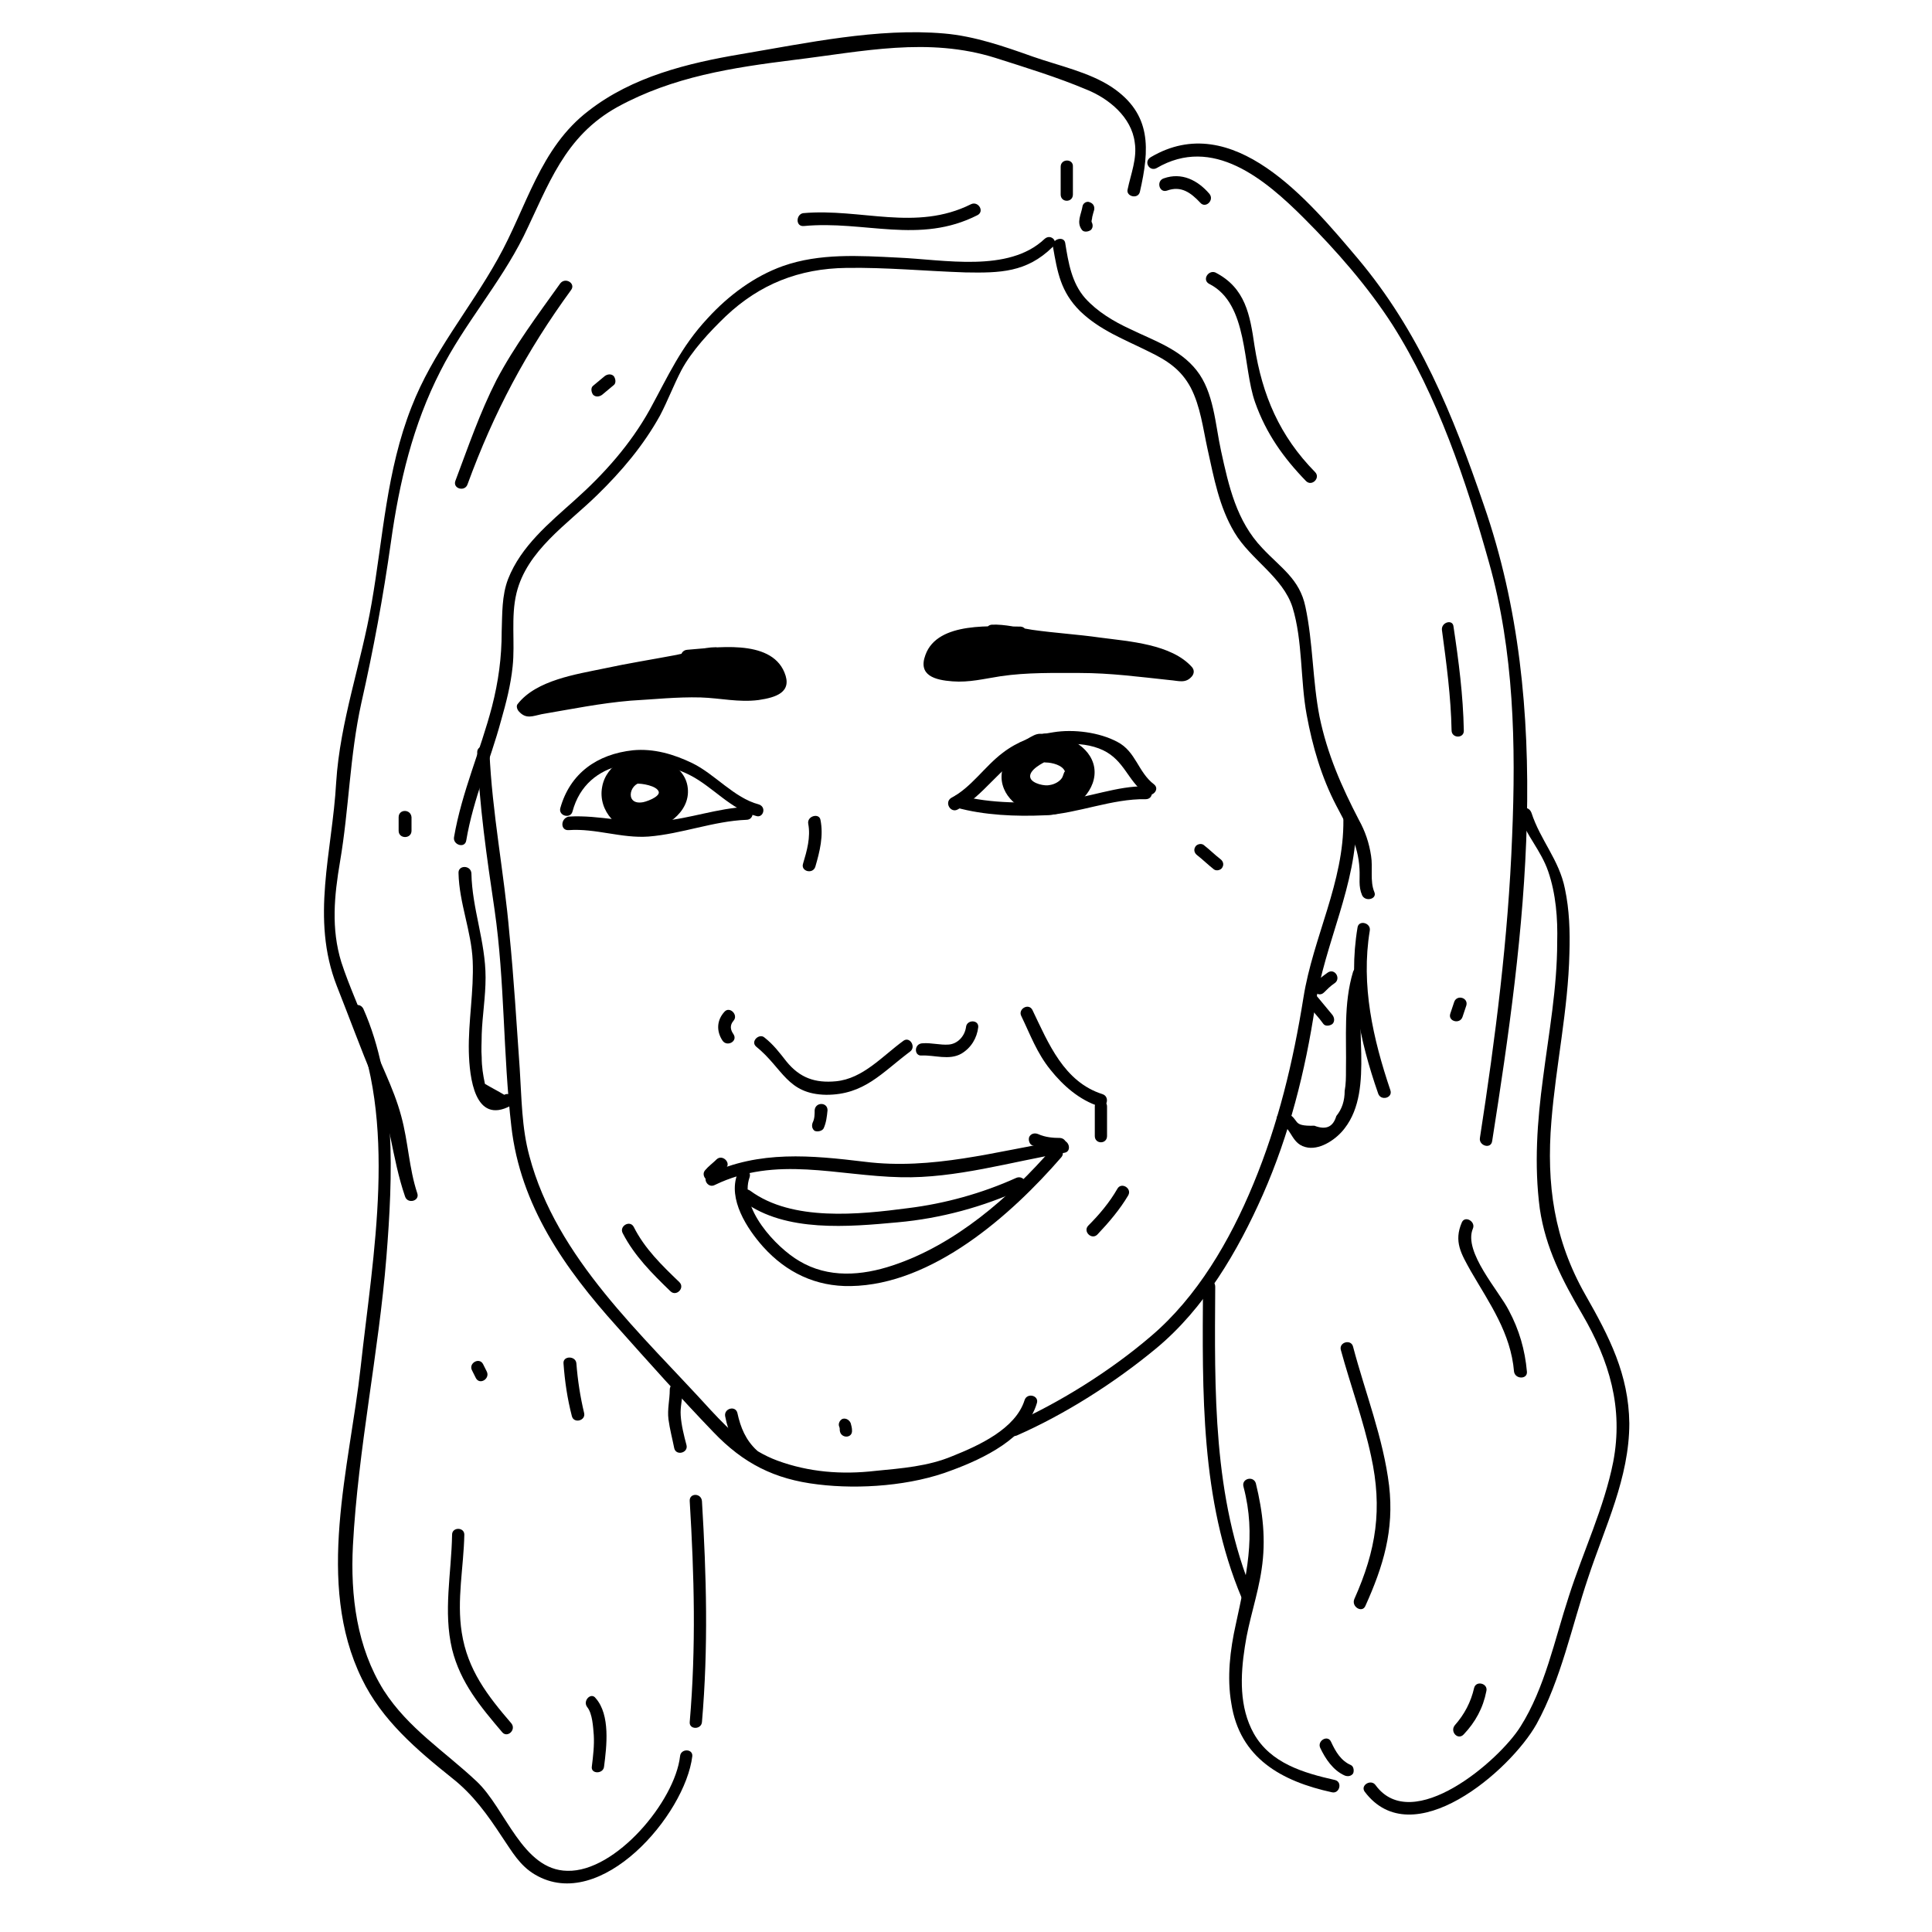 <?xml version="1.0" encoding="utf-8"?>
<!-- Generator: Adobe Illustrator 22.1.0, SVG Export Plug-In . SVG Version: 6.00 Build 0)  -->
<svg version="1.1" xmlns="http://www.w3.org/2000/svg" xmlns:xlink="http://www.w3.org/1999/xlink" x="0px" y="0px"
	 viewBox="0 0 300 300" style="enable-background:new 0 0 300 300;" xml:space="preserve">
<style type="text/css">
	.st0{display:none;}
	.st1{display:inline;}
</style>
<g id="sarah">
	<g>
		<g>
			<path d="M74.1,116.8c0.3,8.2,1.5,16.4,2.7,24.5c1.6,11.1,1.3,22.4,2.6,33.6c1.4,12.3,8.3,22.1,16.4,31.1
				c4.9,5.5,9.9,11.1,15,16.4c4.6,4.8,9.4,7.3,16.2,8.1c6.5,0.8,14.6,0.2,20.8-2.2c4.9-1.8,11.6-5,13.2-10.4
				c0.4-1.2-1.5-1.7-1.9-0.5c-1.4,4.5-7.2,7.1-11.2,8.7c-3.8,1.6-7.9,1.9-12,2.3c-5.2,0.6-10.3,0.2-15.2-1.6
				c-4.3-1.6-7.2-4.5-10.3-7.8c-10.7-11.8-24-23.6-28.2-39.5c-1.2-4.4-1.2-9-1.5-13.6c-0.5-7-0.9-14-1.6-20.9
				c-0.8-9.4-2.7-18.8-3.1-28.3C76,115.6,74.1,115.6,74.1,116.8L74.1,116.8z"/>
		</g>
	</g>
	<g>
		<g>
			<path d="M208.6,127.3c0.1,9.7-4.7,18.2-6.2,27.6c-1.6,10-3.9,19.6-7.8,29c-3.6,8.7-8.7,17.5-15.9,23.6
				c-6.3,5.4-14.3,10.4-21.8,13.7c-1.1,0.5-0.2,2.2,1,1.7c7.5-3.3,15.2-8.2,21.6-13.5c7.5-6.2,12.7-15.1,16.6-23.9
				c4.1-9.3,6.6-19.2,8.1-29.2c1.5-9.9,6.5-18.9,6.4-29C210.6,126.1,208.6,126.1,208.6,127.3L208.6,127.3z"/>
		</g>
	</g>
	<g>
		<g>
			<path d="M117.5,225.2c-1.7-1.6-2.5-3.5-3-5.8c-0.3-1.2-2.1-0.7-1.9,0.5c0.5,2.6,1.5,4.8,3.5,6.7
				C117.1,227.5,118.5,226.1,117.5,225.2L117.5,225.2z"/>
		</g>
	</g>
	<g>
		<g>
			<path d="M162.2,37.1c-5.6,5.3-15.6,3.2-22.8,2.9c-6-0.3-12.1-0.7-17.8,1.3c-4.5,1.6-8.5,4.6-11.7,8.1c-4.2,4.5-6.1,8.9-9,14.2
				c-3,5.4-7.1,10-11.7,14.1c-3.9,3.5-8.3,7.1-10.3,12.2c-1,2.6-0.9,5.4-1,8.2c0,4-0.5,7.7-1.5,11.6c-1.8,6.9-4.7,13.3-5.9,20.3
				c-0.2,1.2,1.7,1.8,1.9,0.5c1.1-6.5,3.7-12.3,5.4-18.6c0.8-2.8,1.5-5.5,1.8-8.4c0.4-3.7-0.3-7.7,0.6-11.4
				c1.6-6.6,7.9-10.7,12.5-15.2c3.8-3.7,7.2-7.7,9.8-12.4c1.2-2.3,2.1-4.7,3.3-7c1.6-3,4.4-6,6.9-8.4c5.3-5,11.4-7.4,18.7-7.5
				c6.2-0.1,12.4,0.5,18.5,0.7c5.4,0.1,9.5,0,13.5-3.9C164.5,37.6,163.2,36.2,162.2,37.1L162.2,37.1z"/>
		</g>
	</g>
	<g>
		<g>
			<path d="M163.5,38.3c0.7,4,1.2,7,4.2,10c3.1,3,6.9,4.4,10.7,6.3c2.9,1.4,5,2.8,6.5,5.6c1.5,2.9,1.9,6.3,2.6,9.5
				c1,4.5,1.8,9,4.2,13c2.5,4.2,7.5,6.9,9,11.6c1.6,5.2,1.2,11.3,2.2,16.7c0.9,4.9,2.3,9.7,4.6,14.1c1.7,3.3,3.4,5.9,3.6,9.8
				c0.1,1.5-0.2,2.7,0.4,4.1c0.5,1.1,2.4,0.6,1.9-0.5c-0.7-1.7-0.2-3.8-0.5-5.6c-0.3-2-0.9-3.8-1.9-5.6c-2.7-5.2-4.9-10.2-6.1-16
				c-1.1-5.6-1-11.5-2.2-17.1c-0.9-4.3-3.8-6-6.7-9.1c-4-4.2-5.2-9.6-6.4-15.1c-0.9-4.1-1.1-9.1-3.8-12.5c-2.6-3.3-6.6-4.6-10.3-6.4
				c-2.6-1.2-5.1-2.7-7-4.8c-2.1-2.4-2.6-5.5-3.1-8.6C165.2,36.6,163.3,37.1,163.5,38.3L163.5,38.3z"/>
		</g>
	</g>
	<g>
		<g>
			<path d="M179.6,26.1c8.7-5.1,16.8,1.7,22.9,7.8c5,5,9.9,10.6,13.7,16.5c7,11,11.5,24.4,15,36.9c3.9,13.8,4.2,28.4,3.6,42.6
				c-0.6,15.7-2.6,31.3-5,46.8c-0.2,1.2,1.7,1.8,1.9,0.5c5.1-32.4,9.7-67.2-1.3-98.8c-4.8-14-10-26.9-19.6-38.3
				c-7.6-9-19.4-23.2-32.1-15.7C177.5,25.1,178.5,26.7,179.6,26.1L179.6,26.1z"/>
		</g>
	</g>
	<g>
		<g>
			<path d="M225.8,155.6c-0.2,0.6-0.4,1.2-0.6,1.8c-0.4,1.2,1.5,1.7,1.9,0.5c0.2-0.6,0.4-1.2,0.6-1.8
				C228,154.9,226.2,154.4,225.8,155.6L225.8,155.6z"/>
		</g>
	</g>
	<g>
		<g>
			<path d="M187.8,44.1c6.1,3.1,5.1,12.8,7.1,18.4c1.7,4.8,4.4,8.6,7.9,12.2c0.9,0.9,2.3-0.5,1.4-1.4c-5.5-5.6-8.2-11.9-9.4-19.6
				c-0.7-4.8-1.4-9-6.1-11.4C187.6,41.9,186.6,43.5,187.8,44.1L187.8,44.1z"/>
		</g>
	</g>
	<g>
		<g>
			<path d="M124.8,35.1c9.4-0.9,18,2.9,27-1.7c1.1-0.6,0.1-2.2-1-1.7c-8.6,4.3-17.1,0.6-26.1,1.4C123.6,33.3,123.5,35.2,124.8,35.1
				L124.8,35.1z"/>
		</g>
	</g>
	<g>
		<g>
			<path d="M93.9,58.4c-0.6,0.5-1.2,1-1.8,1.5c-0.4,0.3-0.3,1,0,1.4c0.4,0.4,1,0.3,1.4,0c0.6-0.5,1.2-1,1.8-1.5c0.4-0.3,0.3-1,0-1.4
				C94.9,58,94.3,58.1,93.9,58.4L93.9,58.4z"/>
		</g>
	</g>
	<g>
		<g>
			<path d="M177,29.8c1.5-6.6,1.9-12.1-4.4-16.3c-3.5-2.3-8.2-3.3-12.2-4.7c-4.5-1.6-9.1-3.2-13.8-3.6c-10.3-0.9-21.4,1.5-31.5,3.2
				c-8.3,1.4-16.9,3.5-23.7,8.8c-7.6,5.8-9.6,15-14.1,23c-4.4,7.9-10.1,14.5-13.4,23c-3.9,9.9-4.4,20.2-6.2,30.5
				c-1.6,9.3-4.9,18.3-5.5,27.8c-0.6,10.8-4,21.1,0.1,31.6c1.9,4.8,3.7,9.7,5.7,14.5c2.6,6,2.8,12.1,4.9,18.2
				c0.4,1.2,2.3,0.7,1.9-0.5c-1.3-3.9-1.4-8-2.5-12c-1.2-4.5-3.5-8.6-5.1-13c-1.3-3.6-3-7.2-4.2-10.9c-1.6-5.2-1.1-10.3-0.2-15.6
				c1.4-8.2,1.5-16.4,3.3-24.6c1.9-8.4,3.4-16.5,4.6-25c1.3-9.3,3.4-18.2,7.7-26.6c3.7-7.3,9.2-13.5,12.9-20.9
				c3.9-8,6.3-15.5,14.6-20.1c8.6-4.7,17.8-6.1,27.4-7.3c10.7-1.3,20.8-3.6,31.3-0.3c4.7,1.5,9.6,3,14.1,4.9c3.5,1.4,7,4.3,7.5,8.2
				c0.4,2.5-0.6,4.9-1.1,7.3C174.8,30.5,176.7,31,177,29.8L177,29.8z"/>
		</g>
	</g>
	<g>
		<g>
			<path d="M104,215.8c0,1.6-0.4,3-0.2,4.6c0.2,1.5,0.6,3,0.9,4.5c0.3,1.2,2.2,0.7,1.9-0.5c-0.4-1.5-0.8-3.1-0.9-4.6
				c-0.1-1.4,0.3-2.6,0.3-4C105.9,214.5,104,214.5,104,215.8L104,215.8z"/>
		</g>
	</g>
	<g>
		<g>
			<path d="M87.5,211.7c0.2,2.8,0.6,5.5,1.3,8.2c0.3,1.2,2.2,0.7,1.9-0.5c-0.6-2.5-1-5.1-1.2-7.7C89.4,210.5,87.4,210.5,87.5,211.7
				L87.5,211.7z"/>
		</g>
	</g>
	<g>
		<g>
			<path d="M73.3,212.8c0.2,0.4,0.4,0.8,0.6,1.2c0.6,1.1,2.2,0.1,1.7-1c-0.2-0.4-0.4-0.8-0.6-1.2C74.4,210.7,72.7,211.7,73.3,212.8
				L73.3,212.8z"/>
		</g>
	</g>
	<g>
		<g>
			<path d="M61.9,126.9c0,0.7,0,1.4,0,2.1c0,1.3,2,1.3,2,0c0-0.7,0-1.4,0-2.1C63.8,125.6,61.9,125.6,61.9,126.9L61.9,126.9z"/>
		</g>
	</g>
	<g>
		<g>
			<path d="M87,44c-3.5,4.9-7.1,9.7-9.9,15c-2.6,5.1-4.4,10.4-6.4,15.7c-0.4,1.2,1.5,1.7,1.9,0.5C76.7,64,81.7,54.6,88.7,45
				C89.4,44,87.8,43,87,44L87,44z"/>
		</g>
	</g>
	<g>
		<g>
			<path d="M164.7,25.9c0,1.4,0,2.8,0,4.3c0,1.3,1.9,1.3,1.9,0c0-1.4,0-2.8,0-4.3C166.7,24.6,164.7,24.6,164.7,25.9L164.7,25.9z"/>
		</g>
	</g>
	<g>
		<g>
			<path d="M168.1,32c-0.2,1.3-1,2.5-0.1,3.7c0.3,0.4,1,0.3,1.4,0c0.4-0.4,0.3-1,0-1.4c0.1,0.2,0.1,0.3,0.1,0.2c0-0.1,0-0.1,0,0
				c0-0.1,0-0.2,0-0.2c0-0.1,0.1-0.4,0.1-0.6c0.1-0.4,0.2-0.8,0.3-1.1c0.1-0.5-0.1-1-0.7-1.2C168.8,31.2,168.2,31.5,168.1,32
				L168.1,32z"/>
		</g>
	</g>
	<g>
		<g>
			<path d="M181.2,29.6c2.2-0.8,3.7,0.3,5.2,1.9c0.8,0.9,2.2-0.4,1.4-1.4c-1.8-2.1-4.3-3.4-7.1-2.4C179.5,28.1,180,30,181.2,29.6
				L181.2,29.6z"/>
		</g>
	</g>
	<g>
		<g>
			<path d="M223.9,97.8c0.7,5.2,1.4,10.4,1.5,15.6c0,1.3,2,1.3,1.9,0c-0.1-5.4-0.8-10.8-1.6-16.1C225.6,96.1,223.8,96.6,223.9,97.8
				L223.9,97.8z"/>
		</g>
	</g>
	<g>
		<g>
			<path d="M198.8,174.4c1.9,0.9,1.7,3.4,4.3,3.8c2.1,0.3,4.5-1.4,5.7-3c4.8-6.2,1-16.7,3.2-23.8c0.4-1.2-1.5-1.7-1.9-0.5
				c-1.5,5-1,10.1-1.1,15.3c0,1.1,0,2.1-0.2,3.2c0,1.5-0.4,2.8-1.3,3.9c-0.5,1.7-1.6,2.2-3.4,1.5c-3.7,0.1-2.1-0.9-4.3-2
				C198.6,172.2,197.6,173.9,198.8,174.4L198.8,174.4z"/>
		</g>
	</g>
	<g>
		<g>
			<path d="M203.1,156.1c0.8,1,1.7,1.9,2.4,2.9c0.3,0.4,1,0.3,1.4,0c0.4-0.4,0.3-1,0-1.4c-0.8-1-1.6-1.9-2.4-2.9
				c-0.3-0.4-1-0.3-1.4,0C202.7,155.1,202.8,155.7,203.1,156.1L203.1,156.1z"/>
		</g>
	</g>
	<g>
		<g>
			<path d="M205.6,154.1c0.5-0.5,1-1,1.6-1.4c1.1-0.7,0.1-2.4-1-1.7c-0.7,0.5-1.4,1-2,1.7C203.4,153.7,204.7,155,205.6,154.1
				L205.6,154.1z"/>
		</g>
	</g>
	<g>
		<g>
			<path d="M210.8,144c-1.5,8.9,0.3,17.5,3.2,25.8c0.4,1.2,2.3,0.7,1.9-0.5c-2.7-8-4.6-16.3-3.2-24.8
				C212.9,143.3,211,142.8,210.8,144L210.8,144z"/>
		</g>
	</g>
	<g>
		<path d="M158.5,98.3c-1.4,0-2.8,0-4.2,0c-1.1,0-2.3,0.2-3.4,0.3c-1.1,0.1-2.2,0.2-3.2,0.7c-1.3,0.6-2.6,1.8-3.2,3
			c-0.4,0.8-0.4,1.9,0.6,2.2c1.2,0.4,2.8,0.5,4.1,0.5c0.7,0,1.4,0.1,2.1,0c0.8-0.1,1.6-0.3,2.4-0.5c1.5-0.4,3.1-0.5,4.7-0.5
			c1.3,0,2.5-0.2,3.7-0.2c1.3,0,2.6,0,4,0c1.6,0,3.2,0,4.8,0c0.6,0,1.2-0.1,1.8,0c0.6,0.1,1.2,0.2,1.8,0.2c1.9,0,3.8,0.3,5.6,0.7
			c0.6,0.1,1.2,0.1,1.8,0.3c0.5,0.1,1.5,0.3,2.1,0.2c1.2-0.3-0.4-1.3-0.8-1.6c-1.9-1.1-4.3-1.8-6.4-2.2c-2.6-0.5-5.2-1-7.8-1.2
			c-2.4-0.2-4.7-0.4-7.1-0.7c-1.3-0.2-2.5-0.4-3.7-0.5c-0.7,0-1.4-0.3-2.1-0.4c-0.5-0.1-1.7-0.5-2.1-0.2"/>
		<g>
			<path d="M158.5,97.3c-4.2,0-12.9-0.9-14.8,4.4c-1.2,3.2,1.5,3.9,4.2,4.1c2.6,0.2,4.9-0.4,7.5-0.8c4.1-0.6,8.2-0.5,12.3-0.5
				c4.7,0,9.2,0.6,13.9,1.1c1.4,0.1,2.5,0.6,3.5-0.6c0.3-0.4,0.4-0.9,0-1.4c-3.2-3.6-9.8-4-14.3-4.6c-3.5-0.5-7-0.7-10.5-1.2
				c-2-0.3-4.3-0.9-6.3-0.8c-1.2,0.1-1.3,2,0,2c2.5-0.2,5.5,0.8,7.9,1.1c3.6,0.4,7.2,0.7,10.8,1.2c1.6,0.3,3.2,0.5,4.7,0.9
				c0.6,0.1,5.1,2.1,5.4,1.9c0,0-4.3-1-4.2-1c-1.8-0.3-2.2-0.3-4-0.4c-6.2-0.4-13-0.6-19.2,0.3c-1.1,0.2-6.7,1.9-7.4,0.8
				c1-1.5,2-2.9,3-4.4c1.1-0.1,2.2-0.2,3.4-0.3c1.4-0.1,2.8,0,4.2,0C159.7,99.3,159.7,97.4,158.5,97.3L158.5,97.3z"/>
		</g>
	</g>
	<g>
		<g>
			<path d="M148.7,125.7c4.1-2.1,6.4-6.5,10.6-8.6c3.5-1.6,8.4-2.3,12-0.6c3.3,1.6,3.8,4.7,6.5,6.7c1,0.8,2.4-0.6,1.4-1.4
				c-2.5-1.9-2.8-5.1-5.7-6.6c-2.8-1.5-6.8-2-9.9-1.5c-2.9,0.4-5.7,1.5-7.9,3.2c-2.8,2.1-4.9,5.4-8,7
				C146.6,124.6,147.6,126.3,148.7,125.7L148.7,125.7z"/>
		</g>
	</g>
	<g>
		<g>
			<path d="M148.5,125.4c4.3,1.2,9.3,1.4,13.7,1.2c5.2-0.3,10.5-2.6,15.7-2.5c1.3,0,1.3-1.9,0-2c-4.4-0.1-8.9,1.8-13.3,2.2
				c-4.8,0.5-10.9,0.5-15.6-0.8C147.8,123.2,147.3,125.1,148.5,125.4L148.5,125.4z"/>
		</g>
	</g>
	<g>
		<g>
			<path d="M88.3,128.9c4.2-0.3,8.2,1.3,12.4,1c5.1-0.4,10.1-2.4,15.2-2.6c1.3,0,1.3-2,0-2c-4.5,0.2-8.7,1.8-13.2,2.2
				c-5,0.5-9.5-1-14.4-0.7C87,127.1,87,129,88.3,128.9L88.3,128.9z"/>
		</g>
	</g>
	<g>
		<g>
			<path d="M130.3,221.5c0.1,0.2,0.1,0.4,0.1,0.6c0.1,1.3,2,1.3,1.9,0c0-0.4-0.1-0.7-0.2-1.1c-0.2-0.5-0.7-0.8-1.2-0.7
				C130.5,220.4,130.1,221,130.3,221.5L130.3,221.5z"/>
		</g>
	</g>
	<g>
		<g>
			<path d="M125.5,127.9c0.4,2.1-0.2,4.2-0.8,6.2c-0.4,1.2,1.5,1.7,1.9,0.5c0.7-2.4,1.3-4.8,0.8-7.3
				C127.2,126.2,125.3,126.7,125.5,127.9L125.5,127.9z"/>
		</g>
	</g>
	<g>
		<g>
			<path d="M143.1,163.9c2-0.1,4.3,0.8,6.2-0.3c1.5-0.9,2.4-2.4,2.6-4.1c0.1-1.2-1.8-1.2-1.9,0c-0.2,1.4-1.3,2.6-2.7,2.7
				c-1.3,0.1-2.7-0.3-4-0.2C141.9,162,141.9,164,143.1,163.9L143.1,163.9z"/>
		</g>
	</g>
	<g>
		<g>
			<path d="M112.5,157.1c-1.2,1.3-1.3,3-0.3,4.5c0.7,1,2.4,0.1,1.7-1c-0.5-0.7-0.6-1.4,0-2.1C114.7,157.6,113.3,156.2,112.5,157.1
				L112.5,157.1z"/>
		</g>
	</g>
	<g>
		<g>
			<path d="M158.6,157.8c1.4,2.9,2.4,5.7,4.5,8.3c2,2.5,4.5,4.7,7.6,5.7c1.2,0.4,1.7-1.5,0.5-1.9c-6-1.9-8.4-7.9-10.9-13.1
				C159.7,155.7,158,156.7,158.6,157.8L158.6,157.8z"/>
		</g>
	</g>
	<g>
		<g>
			<path d="M170,171.8c0,1.5,0,3.1,0,4.6c0,1.3,1.9,1.3,1.9,0c0-1.5,0-3.1,0-4.6C171.9,170.6,170,170.6,170,171.8L170,171.8z"/>
		</g>
	</g>
	<g>
		<g>
			<path d="M111,184c9.5-4.6,19-1.4,28.9-1.2c8.5,0.2,17.1-2.4,25.4-3.8c1.2-0.2,0.7-2.1-0.5-1.9c-10.2,1.7-20.1,4.6-30.5,3.3
				c-8.3-1-16.4-1.8-24.2,1.9C108.9,182.9,109.9,184.6,111,184L111,184z"/>
		</g>
	</g>
	<g>
		<g>
			<path d="M114.5,182.3c-1.5,3.9,1.5,8.5,4,11.3c3.6,4,8.2,6.2,13.6,6.1c12.7-0.2,24.9-11,32.7-20c0.8-0.9-0.6-2.3-1.4-1.4
				c-6.6,7.6-15.1,15-24.8,18.2c-4.8,1.6-10,2-14.5-0.7c-3.6-2.1-9.4-8.3-7.7-13C116.8,181.6,114.9,181.1,114.5,182.3L114.5,182.3z"
				/>
		</g>
	</g>
	<g>
		<g>
			<path d="M115.5,186.6c6.5,4.8,16.3,3.9,23.9,3.2c6.7-0.6,13.3-2.4,19.4-5.2c1.1-0.5,0.2-2.2-1-1.7c-5.3,2.4-11.1,4-16.8,4.7
				c-7.6,1-18,2.1-24.5-2.7C115.4,184.1,114.5,185.8,115.5,186.6L115.5,186.6z"/>
		</g>
	</g>
	<g>
		<g>
			<path d="M160.2,177.8c1.4,0.6,2.8,0.8,4.4,0.9c1.3,0,1.3-1.9,0-2c-1.1,0-2.3-0.1-3.4-0.6c-0.5-0.2-1-0.1-1.3,0.3
				C159.6,176.8,159.8,177.6,160.2,177.8L160.2,177.8z"/>
		</g>
	</g>
	<g>
		<g>
			<path d="M111.3,180c-0.6,0.6-1.3,1.1-1.8,1.7c-0.8,0.9,0.6,2.3,1.4,1.4c0.6-0.6,1.2-1.2,1.8-1.7
				C113.6,180.6,112.2,179.2,111.3,180L111.3,180z"/>
		</g>
	</g>
	<g>
		<g>
			<path d="M117.4,162.5c4.2,3.4,4.8,7.4,10.9,7.5c5.9,0,8.6-3.4,13-6.7c1-0.7,0-2.4-1-1.7c-3.3,2.4-6.3,5.9-10.5,6.3
				c-3.2,0.3-5.6-0.5-7.7-3.1c-1.1-1.4-2-2.6-3.4-3.7C117.9,160.4,116.5,161.7,117.4,162.5L117.4,162.5z"/>
		</g>
	</g>
	<g>
		<g>
			<path d="M235.9,126.6c1.1,3.1,3.4,5.5,4.5,8.7c1.2,3.5,1.5,7.3,1.4,11c0,7.1-1.3,14.1-2.2,21.1c-0.9,6.7-1.4,13.5-0.5,20.3
				c0.9,6.1,3.5,11.1,6.6,16.4c4.2,7.2,6.4,14.5,4.8,22.9c-1.4,7.1-4.7,14-6.9,20.9c-2.2,6.7-3.7,14.2-7.5,20.2
				c-3.3,5.3-16.8,16.9-22.5,9.1c-0.7-1-2.4,0-1.7,1c7.4,9.9,22.6-3.2,26.7-10.5c3.8-6.9,5.5-15.3,8-22.7c2.6-7.9,6.4-15.5,6.4-24
				c-0.1-7.6-3.1-13.4-6.8-19.9c-4.9-8.6-6.1-17.2-5.3-27c0.7-8.7,2.6-17.3,2.8-26.1c0.1-3.4,0-6.7-0.7-10
				c-0.9-4.5-3.8-7.5-5.2-11.8C237.3,124.9,235.5,125.4,235.9,126.6L235.9,126.6z"/>
		</g>
	</g>
	<g>
		<g>
			<path d="M194.6,247.6c-6.3-15.1-6-31.7-5.9-47.8c0-1.3-1.9-1.3-1.9,0c-0.1,16.3-0.4,33.1,6,48.3
				C193.2,249.3,195.1,248.8,194.6,247.6L194.6,247.6z"/>
		</g>
	</g>
	<g>
		<g>
			<path d="M212,249.4c2.8-6.2,4.5-11.8,3.7-18.7c-0.9-7.4-3.7-14.4-5.6-21.6c-0.3-1.2-2.2-0.7-1.9,0.5c1.5,5.5,3.5,10.9,4.7,16.5
				c1.8,8.2,0.8,14.6-2.6,22.2C209.8,249.5,211.5,250.5,212,249.4L212,249.4z"/>
		</g>
	</g>
	<g>
		<g>
			<path d="M237.1,213c-0.3-3.4-1.2-6.5-2.8-9.5c-1.5-3-7.1-9.1-5.6-12.7c0.5-1.1-1.2-2.1-1.7-1c-1.3,3-0.1,4.9,1.4,7.6
				c2.9,5,6.2,9.6,6.7,15.6C235.3,214.2,237.2,214.2,237.1,213L237.1,213z"/>
		</g>
	</g>
	<g>
		<g>
			<path d="M227.3,269.3c1.8-1.9,3-4.1,3.5-6.7c0.3-1.2-1.6-1.7-1.9-0.5c-0.5,2.2-1.5,4.1-3,5.8
				C225.1,268.9,226.4,270.3,227.3,269.3L227.3,269.3z"/>
		</g>
	</g>
	<g>
		<g>
			<path d="M54.5,157.5c7.4,16.6,3.4,37.4,1.5,54.8c-1.7,15.5-7.1,33.5,0.2,48.4c3.1,6.4,8.5,11,14,15.4c3.3,2.6,5.5,5.7,7.8,9.2
				c1.5,2.2,2.7,4.4,5.1,5.8c10.2,6,23.3-9.3,24.4-18.4c0.1-1.2-1.8-1.2-1.9,0c-0.8,7-10,18-17.5,17.8c-7-0.1-9.6-9.7-14.1-13.9
				c-5-4.7-10.6-8.2-14.4-14.1c-4.2-6.7-5.2-14.7-4.8-22.5c0.8-15,4-29.9,5.2-44.8c1-12.5,1.6-26.9-3.6-38.6
				C55.7,155.4,54,156.4,54.5,157.5L54.5,157.5z"/>
		</g>
	</g>
	<g>
		<g>
			<path d="M107.1,233.1c0.7,11.6,1,22.6,0,34.3c-0.1,1.2,1.8,1.2,1.9,0c1-11.6,0.7-22.7,0-34.3C108.9,231.8,107,231.8,107.1,233.1
				L107.1,233.1z"/>
		</g>
	</g>
	<g>
		<g>
			<path d="M70.2,238.3c-0.1,6-1.4,11.9,0,17.8c1.3,5.2,4.4,8.9,7.8,12.9c0.8,0.9,2.2-0.4,1.4-1.4c-3.7-4.3-6.8-8.3-7.7-14.1
				c-0.8-5.1,0.3-10.1,0.4-15.2C72.1,237.1,70.2,237.1,70.2,238.3L70.2,238.3z"/>
		</g>
	</g>
	<g>
		<g>
			<path d="M91.2,265.1c0.8,1,0.9,3.1,1,4.3c0.1,1.6-0.1,3.3-0.3,4.9c-0.2,1.2,1.8,1.2,1.9,0c0.4-3.1,1-8-1.3-10.6
				C91.8,262.7,90.4,264.1,91.2,265.1L91.2,265.1z"/>
		</g>
	</g>
	<g>
		<g>
			<path d="M71.2,135.6c0.1,4.6,2,9,2.2,13.6c0.2,4.7-0.7,9.4-0.6,14.1c0.1,4,0.9,11.4,6.5,8.4c1.1-0.6,0.1-2.3-1-1.7
				c-1-0.6-2-1.1-3-1.7c-0.3-1.4-0.5-2.7-0.5-4.1c-0.1-1.2,0-2.4,0-3.6c0.1-2.9,0.6-5.8,0.6-8.8c0-5.6-2.1-10.7-2.2-16.2
				C73.1,134.3,71.1,134.3,71.2,135.6L71.2,135.6z"/>
		</g>
	</g>
	<g>
		<g>
			<path d="M193.1,230.9c2,7.6,0.4,13.8-1.2,21.3c-0.9,4-1.4,8.3-0.7,12.3c1.3,8.5,7.8,12.1,15.6,13.8c1.2,0.3,1.7-1.6,0.5-1.9
				c-4.9-1.1-10-2.6-12.6-7.2c-2.3-4.1-2.1-9-1.4-13.5c0.6-4.1,2-7.9,2.6-12c0.7-4.6,0.2-8.9-0.9-13.4
				C194.6,229.1,192.7,229.6,193.1,230.9L193.1,230.9z"/>
		</g>
	</g>
	<g>
		<g>
			<path d="M205,271.4c0.8,1.7,2,3.5,3.8,4.3c0.5,0.2,1,0.1,1.3-0.3c0.2-0.4,0.1-1.1-0.3-1.3c-1.6-0.7-2.4-2.1-3.1-3.6
				C206.2,269.3,204.5,270.3,205,271.4L205,271.4z"/>
		</g>
	</g>
	<g>
		<path d="M106.7,101.9c1.4-0.1,2.8-0.2,4.2-0.3c1.1-0.1,2.3,0,3.4,0.1c1.1,0,2.2,0.1,3.3,0.4c1.3,0.5,2.7,1.6,3.4,2.8
			c0.4,0.8,0.5,1.8-0.5,2.2c-1.2,0.5-2.8,0.7-4,0.7c-0.7,0-1.4,0.2-2.1,0.1c-0.8-0.1-1.6-0.2-2.4-0.4c-1.5-0.3-3.1-0.3-4.7-0.2
			c-1.3,0.1-2.5,0-3.7,0.1c-1.3,0.1-2.6,0.2-4,0.3c-1.6,0.1-3.2,0.2-4.8,0.3c-0.6,0-1.2,0-1.8,0.1c-0.6,0.1-1.1,0.3-1.8,0.3
			c-1.9,0.1-3.7,0.6-5.5,1.1c-0.6,0.2-1.2,0.2-1.8,0.4c-0.5,0.2-1.5,0.4-2.1,0.3c-1.2-0.2,0.3-1.4,0.7-1.6c1.8-1.2,4.1-2.1,6.3-2.6
			c2.6-0.6,5.1-1.3,7.7-1.8c2.3-0.4,4.7-0.7,7-1.2c1.2-0.2,2.4-0.6,3.7-0.7c0.7-0.1,1.4-0.4,2.1-0.5c0.5-0.1,1.7-0.6,2.1-0.3"/>
		<g>
			<path d="M106.7,102.9c1.4-0.1,2.8-0.2,4.2-0.3c0.8,0,1.7,0,2.5,0c2.4-0.1,4.2,1.2,5.4,4c-1.6,1-5.4,0.3-7,0.1
				c-6.2-0.7-12.9-0.1-19.1,0.6c-1.9,0.2-7.5,2.3-9.2,1.8c1.1,0.3,4-1.7,5.4-2.1c1.3-0.4,2.6-0.7,3.8-0.9c3-0.7,6.1-1.1,9.2-1.7
				c2.9-0.5,6.3-1.9,9.3-1.9c1.3,0,1.3-1.9,0-2c-2.1,0-4.2,0.8-6.2,1.2c-3.7,0.7-7.5,1.3-11.2,2.1c-4.3,0.9-10.5,1.8-13.4,5.5
				c-0.3,0.3-0.1,0.9,0.2,1.2c1.1,1.2,2.1,0.7,3.5,0.4c4.7-0.8,9.1-1.7,13.8-2.1c3.6-0.2,7.2-0.6,10.9-0.5c3.1,0.1,5.9,0.8,9,0.4
				c2.7-0.4,5.3-1.2,4-4.3c-2.2-5.3-10.9-3.8-15.1-3.5C105.4,101,105.4,103,106.7,102.9L106.7,102.9z"/>
		</g>
	</g>
	<g>
		<g>
			<path d="M117.8,124.9c-3.8-1-6.8-4.7-10.3-6.4c-2.9-1.4-6-2.3-9.2-2c-5.6,0.6-9.8,3.6-11.3,9c-0.3,1.2,1.6,1.7,1.9,0.5
				c2.2-8.2,11.7-9,18.3-5.6c3.5,1.8,6.3,5.3,10.2,6.3C118.5,127.1,119.1,125.3,117.8,124.9L117.8,124.9z"/>
		</g>
	</g>
	<g>
		<g>
			<path d="M173.5,184.6c-1.2,2.1-2.8,4-4.5,5.7c-0.9,0.9,0.5,2.3,1.4,1.4c1.8-1.9,3.5-3.9,4.8-6.1
				C175.8,184.5,174.1,183.5,173.5,184.6L173.5,184.6z"/>
		</g>
	</g>
	<g>
		<g>
			<path d="M96.7,191.5c1.8,3.5,4.6,6.3,7.4,9c0.9,0.9,2.3-0.5,1.4-1.4c-2.7-2.6-5.4-5.2-7.1-8.6C97.8,189.4,96.1,190.4,96.7,191.5
				L96.7,191.5z"/>
		</g>
	</g>
	<g>
		<g>
			<path d="M185.9,132.8c0.9,0.7,1.7,1.5,2.6,2.2c0.4,0.3,1.1,0.1,1.3-0.3c0.3-0.5,0.1-1-0.3-1.3c-0.9-0.7-1.7-1.5-2.6-2.2
				c-0.4-0.3-1.1-0.1-1.3,0.3C185.3,132,185.5,132.5,185.9,132.8L185.9,132.8z"/>
		</g>
	</g>
	<g>
		<g>
			<path d="M101.3,117.2c-3.3-0.6-7.2,1.5-7.8,5c-0.7,3.7,2.5,7.2,6.2,6.9c3.4-0.2,7.5-2.9,7.1-6.7c-0.4-4.1-5.8-5.6-9.2-5.1
				c-1.2,0.2-1.9,1.7-1.6,2.8c0.3,1.3,1.6,1.7,2.8,1.6c0.7-0.1,3.3,0.3,3.5,1.3c0.1,0.8-2.2,1.6-2.7,1.6c-2.7,0.3-1.8-3.4,0.5-3.1
				C103,122.1,104.2,117.7,101.3,117.2L101.3,117.2z"/>
		</g>
	</g>
	<g>
		<g>
			<path d="M160.5,114.2c-2.9,1.4-6.1,4.7-4.6,8.3c1.2,2.9,5.1,4.6,8.1,3.9c3.1-0.7,6.5-3.8,5.9-7.3c-0.6-3.3-4.5-5.1-7.5-5.2
				c-2.9-0.1-2.9,4.4,0,4.5c0.9,0,2.7,0.4,3,1.5c-0.1-0.4-0.3,0.6-0.5,0.9c-0.4,0.6-1.2,1-1.9,1.1c-0.7,0.2-2.7-0.2-3-1.1
				c-0.4-1.2,2-2.4,2.7-2.7C165.4,116.8,163.1,112.9,160.5,114.2L160.5,114.2z"/>
		</g>
	</g>
	<g>
		<g>
			<path d="M127.9,175.2c0.4-0.9,0.5-1.8,0.6-2.8c0-1.3-1.9-1.3-2,0c0,0.6,0,1.3-0.3,1.9c-0.2,0.5-0.1,1,0.3,1.3
				C127,175.8,127.7,175.6,127.9,175.2L127.9,175.2z"/>
		</g>
	</g>
</g>
<g id="tyler" class="st0">
	<g class="st1">
		<g>
			<path d="M139.6,182.2c5.1,0.8,9.2,4.6,14.3,4.9c2.2,0.1,4.4-0.4,6.4-1.2c2.4-0.9,4.8-2.9,7.3-3.2c1.2-0.2,1.2-2.1,0-1.9
				c-4.8,0.6-8.3,4.7-13.6,4.3c-4.9-0.3-9-4-13.9-4.8C138.9,180.1,138.4,182,139.6,182.2L139.6,182.2z"/>
		</g>
	</g>
	<g class="st1">
		<g>
			<path d="M172.7,182.4c2.5-0.4,5.1-2.1,6.1-4.5c0.5-1.1-1.2-2.1-1.7-1c-0.9,2-2.9,3.2-5,3.6C171,180.8,171.5,182.6,172.7,182.4
				L172.7,182.4z"/>
		</g>
	</g>
	<g class="st1">
		<g>
			<path d="M141.8,165.1c-1.2,2.4-2.3,4.5-1.9,7.3c0.2,1.2,2.1,1.2,1.9,0c-0.3-2.5,0.5-4.2,1.6-6.3C144.1,165,142.4,164,141.8,165.1
				L141.8,165.1z"/>
		</g>
	</g>
	<g class="st1">
		<g>
			<path d="M145.1,135.8c0.9,1.6,1.6,3,1.7,4.9c0,1.7-0.4,3.5-0.8,5.2c-0.2,1.2,1.6,1.8,1.9,0.5c0.4-2.1,1-4.3,0.8-6.5
				c-0.1-1.9-1-3.5-1.9-5.1C146.2,133.7,144.5,134.7,145.1,135.8L145.1,135.8z"/>
		</g>
	</g>
	<g class="st1">
		<g>
			<path d="M169.9,141.3c5.7-2.4,10.9-6.2,16.9-7.8c4.5-1.2,8.6-1,12.5,2c1.6,1.3,2.8,2.2,4.7,3.1c1.1,0.5,2.1-1.1,1-1.7
				c-6-2.9-8.7-7.1-16-6c-7.4,1.1-13.4,5.8-20.1,8.6C167.8,140.1,168.8,141.8,169.9,141.3L169.9,141.3z"/>
		</g>
	</g>
	<g class="st1">
		<g>
			<path d="M168.4,142.1c3.8,1.6,8.3,1.8,12.4,2.5c3.7,0.6,7.1,1,10.8,0.9c4.8-0.1,10.8-1.8,14.1-5.5c0.8-0.9-0.5-2.3-1.4-1.4
				c-3.6,4.1-10.5,5.1-15.6,5c-6-0.1-14.2-1-19.8-3.3C167.8,139.7,167.3,141.6,168.4,142.1L168.4,142.1z"/>
		</g>
	</g>
	<g class="st1">
		<g>
			<path d="M125.4,206c6.2,0.5,10.8,7.1,16.5,9.4c5.6,2.3,12.4,2.7,18.3,2.2c9.5-0.8,21.1-4.8,27.4-12.3c0.8-1-0.6-2.3-1.4-1.4
				c-7.2,8.5-20.7,12.3-31.4,11.8c-6.8-0.3-12.6-1.7-18.2-5.7c-3.7-2.7-6.5-5.5-11.2-6C124.1,204,124.1,205.9,125.4,206L125.4,206z"
				/>
		</g>
	</g>
	<g class="st1">
		<g>
			<path d="M187.9,178.6c1.2,1.1,2.4,2.2,3.2,3.6c0.8,1.3,1.5,2.6,2.2,4c0.5,1.1,2.2,0.1,1.7-1c-1.5-3.1-3.2-5.6-5.7-8
				C188.4,176.4,187,177.8,187.9,178.6L187.9,178.6z"/>
		</g>
	</g>
	<g class="st1">
		<g>
			<path d="M119,180.8c-1.3,1.2-2.9,2.1-4.3,3.1c-1,0.7-0.1,2.4,1,1.7c1.6-1.1,3.3-2.1,4.7-3.4C121.3,181.3,119.9,179.9,119,180.8
				L119,180.8z"/>
		</g>
	</g>
	<g class="st1">
		<g>
			<path d="M99.8,200.4c-0.2,2.7-0.4,5.4,0.3,8.1c0.3,1.2,2.2,0.7,1.9-0.5c-0.6-2.5-0.4-5-0.2-7.6
				C101.8,199.2,99.9,199.2,99.8,200.4L99.8,200.4z"/>
		</g>
	</g>
	<g class="st1">
		<g>
			<path d="M208.2,247.3c10-10.4,16.9-24.2,18.7-38.6c0.9-6.9,0.8-14,0.8-20.9c0-4.4-0.1-8.7-0.3-13.1c-0.2-3.1-1.5-7.5-0.7-10.4
				c0.3-1.2-1.6-1.7-1.9-0.5c-0.6,2.3,0.3,4.8,0.4,7.2c0.3,3.7,0.5,7.5,0.6,11.2c0.2,7.3,0,14.8-0.4,22.1
				c-0.8,15.5-7.8,30.5-18.5,41.6C206,246.8,207.4,248.2,208.2,247.3L208.2,247.3z"/>
		</g>
	</g>
	<g class="st1">
		<g>
			<path d="M93.9,227.2c6.8,15.2,8.1,31.5,7.9,48c0,1.3,1.9,1.3,2,0c0.2-16.8-1.2-33.4-8.2-49C95,225,93.4,226,93.9,227.2
				L93.9,227.2z"/>
		</g>
	</g>
	<g class="st1">
		<g>
			<path d="M222.5,222.4c-0.1,0-0.1,0-0.2,0c-0.5,0-1,0.5-1,1c-0.1,5.5-0.6,10.9-0.7,16.3c-0.1,5.7,1.4,12.7,0,18.3
				c-0.3,1.2,1.6,1.7,1.9,0.5c1.3-5.2,0-11.5,0.1-16.9c0-3.1,0.1-6.2,0.3-9.3c0.1-1.4,1.1-7.9-0.3-7.9
				C223.7,224.4,223.7,222.5,222.5,222.4L222.5,222.4z"/>
		</g>
	</g>
	<g class="st1">
		<g>
			<path d="M230.5,140.3c1.3-4.3,7.2,1.3,8,2.7c1.2,2.2,1.7,5.3,1.8,7.7c0.2,3.9,0,7.9-0.3,11.8c-0.2,4.3,0.2,8.4,0.3,12.7
				c0.2,5.9-6,14.9-13.1,10.9c-1.1-0.6-2.1,1.1-1,1.7c4.5,2.6,11-0.3,13.8-4.3c2.2-3,2.4-6.4,2-9.9c-0.5-4.9-0.1-9.7,0-14.6
				c0.1-6.2,1.1-14.5-3.6-19.5c-2.5-2.7-8.6-4.2-10,0.2C228.2,141,230.1,141.5,230.5,140.3L230.5,140.3z"/>
		</g>
	</g>
	<g class="st1">
		<g>
			<path d="M230.9,156.9c2.7,2.7,4.2,6.3,3.8,10.2c-0.1,1.2,1.8,1.2,1.9,0c0.5-4.4-1.3-8.5-4.3-11.5
				C231.3,154.7,230,156,230.9,156.9L230.9,156.9z"/>
		</g>
	</g>
	<g class="st1">
		<g>
			<path d="M234.3,158.4c1.7-2.1,2.6-4.5,3.5-7c0.5-1.2-1.4-1.7-1.9-0.5c-0.8,2.1-1.6,4.3-3,6.1C232.1,158,233.5,159.4,234.3,158.4
				L234.3,158.4z"/>
		</g>
	</g>
	<g class="st1">
		<g>
			<path d="M83.4,192.7c-10-2.4-14-14.1-15.5-23c-0.9-5.1-1-10,0.3-15c0.6-2.3,1.3-5.9,2.9-7.6c3-3.1,6-2.1,8.2,1.4
				c0.7,1.1,2.3,0.1,1.7-1c-1.9-3.1-6.2-7-9.9-4c-4,3.3-5.4,12-5.7,16.7c-0.8,12,3.9,31.2,17.5,34.4
				C84.1,194.8,84.6,192.9,83.4,192.7L83.4,192.7z"/>
		</g>
	</g>
	<g class="st1">
		<g>
			<path d="M78.1,158c-1.6-0.1-3,0.1-4.2,1.2c-1.3,1.1-2,2.6-2.7,4.1c-0.6,1.1,1.1,2.1,1.7,1c0.5-1.1,1-2.3,1.9-3.2
				c0.9-1.1,2-1.2,3.4-1.1C79.3,160,79.3,158.1,78.1,158L78.1,158z"/>
		</g>
	</g>
	<g class="st1">
		<g>
			<path d="M77.8,158c0-1.8-1.3-3-2.2-4.5c-0.6-1.1-2.3-0.1-1.7,1c0.6,1.1,1.9,2.2,1.9,3.5C75.8,159.3,77.8,159.3,77.8,158L77.8,158
				z"/>
		</g>
	</g>
	<g class="st1">
		<g>
			<path d="M78,159.3c-0.6,1.4-1.2,2.8-1.6,4.3c-0.3,1.2,1.5,1.7,1.9,0.5c0.4-1.3,0.9-2.6,1.4-3.8C80.2,159.1,78.5,158.1,78,159.3
				L78,159.3z"/>
		</g>
	</g>
	<g class="st1">
		<g>
			<path d="M226.8,138.8c0,0.8,0,1.7,0,2.5c0,1.3,1.9,1.3,1.9,0c0-0.8,0-1.7,0-2.5C228.7,137.6,226.8,137.6,226.8,138.8L226.8,138.8
				z"/>
		</g>
	</g>
	<g class="st1">
		<g>
			<path d="M85.6,87.9c1.1,0.8,1.6,4.6,1.8,5.9c0.5,2.6,0.6,5.3,0.5,7.9c-0.1,6.5-2.4,12.5-3.6,18.8c-1.8,9-3.2,18.9-1.7,28
				c0.2,1.2,2.1,0.7,1.9-0.5c-2.2-12.6,1.5-25.5,4.3-37.7c1.2-5.2,1.4-10.5,0.7-15.8c-0.3-2.5-0.7-6.6-2.9-8.2
				C85.6,85.5,84.6,87.2,85.6,87.9L85.6,87.9z"/>
		</g>
	</g>
	<g class="st1">
		<g>
			<path d="M216.2,60.2c-4.7,3-13.5-0.4-18.2-2.1c-5.2-1.9-10.1-4.3-15.4-5.9c-9.8-2.8-20-1.4-29.5,1.9c-10.5,3.7-19.8,10-30.1,14.1
				c-10.7,4.3-21.5,8.2-32.9,10.1c-1.2,0.2-0.7,2.1,0.5,1.9c11.4-1.9,22.2-5.8,32.9-10.1c10.8-4.3,20.6-11,31.7-14.7
				c12.1-3.9,23.2-3.1,34.9,1.7c5.2,2.1,10.4,4.3,15.9,5.3c3.4,0.6,8,1.4,11-0.5C218.2,61.2,217.2,59.5,216.2,60.2L216.2,60.2z"/>
		</g>
	</g>
	<g class="st1">
		<g>
			<path d="M222.2,62.9c1.7,0.9,3.6,1,5.5,1.1c1.6,0.1,2.9-0.1,3.9-1.5c0.8-1-0.9-2-1.7-1c-0.7,0.9-2.2,0.5-3.2,0.4
				c-1.2-0.1-2.4-0.2-3.6-0.8C222.1,60.7,221.1,62.4,222.2,62.9L222.2,62.9z"/>
		</g>
	</g>
	<g class="st1">
		<g>
			<path d="M233.7,60.3c-1.1-3.4-0.5-6.6-2.1-9.9c-1.7-3.3-4.3-6.2-7.1-8.7c-6-5.3-13.4-9.3-20.6-12.7
				c-15.3-7.3-33.6-12.5-50.7-10.8c-16.5,1.7-33.9,7.9-47.4,17.5C91.6,45.9,82.6,60.2,75.7,76c-0.5,1.1,1.2,2.1,1.7,1
				c6.6-14.9,14.8-28.6,28.1-38.5c12.9-9.7,29.3-15.6,45.3-17.9c16.6-2.4,34.7,2.2,49.8,9c7.1,3.2,14.2,6.9,20.3,11.6
				c3.2,2.5,6.3,5.4,8.4,8.9c2.2,3.7,1.5,7,2.7,10.8C232.3,62,234.1,61.5,233.7,60.3L233.7,60.3z"/>
		</g>
	</g>
	<g class="st1">
		<g>
			<path d="M80.8,75.3c-3.5,0.6-6.2,6.3-7.4,9.2c-2,4.9-2.8,10.3-3.4,15.5c-0.7,6.2-0.7,12.2-0.6,18.5c0.1,6.1,1.8,11.9,2,17.8
				c0,1.3,2,1.3,1.9,0c-0.1-4.4-1.4-8.7-1.8-13.2c-0.4-4.9-0.6-10.1-0.3-15c0.3-5.4,0.8-10.8,2-16.1c0.7-3.1,1.5-6.1,2.9-8.9
				c1-1.9,2.8-5.6,5.2-6C82.6,76.9,82.1,75.1,80.8,75.3L80.8,75.3z"/>
		</g>
	</g>
	<g class="st1">
		<g>
			<path d="M106.6,57.5c8,2.8,14.8,2.1,23,0c1.2-0.3,0.7-2.2-0.5-1.9c-7.8,2-14.3,2.7-21.9,0C105.9,55.2,105.4,57,106.6,57.5
				L106.6,57.5z"/>
		</g>
	</g>
	<g class="st1">
		<g>
			<path d="M131.6,48.2c11.5,0.7,22.8-2,34.3-2c1.3,0,1.3-2,0-2c-11.5,0-22.8,2.7-34.3,2C130.3,46.1,130.3,48.1,131.6,48.2
				L131.6,48.2z"/>
		</g>
	</g>
	<g class="st1">
		<g>
			<path d="M163.6,32.9c5.6,3.5,11.7,4.8,18.1,6.3c3.7,0.9,7.5,1.8,10.7,3.9c4.3,2.8,6.5,6.9,8.9,11.2c0.6,1.1,2.3,0.1,1.7-1
				c-3.6-6.4-7-11.3-14.1-14.1c-8.1-3.2-16.9-3.2-24.4-8C163.6,30.5,162.6,32.2,163.6,32.9L163.6,32.9z"/>
		</g>
	</g>
	<g class="st1">
		<g>
			<path d="M212.8,46.9c1.2,2.1,1.7,4.2,1.6,6.6c0,1.3,1.9,1.3,1.9,0c0-2.7-0.5-5.2-1.9-7.6C213.8,44.8,212.1,45.8,212.8,46.9
				L212.8,46.9z"/>
		</g>
	</g>
	<g class="st1">
		<g>
			<path d="M214.5,68.9c3.4,5,7.4,10.2,9.3,16c2.1,6.1,1.5,12.6,1.1,18.9c-0.7,9.7-2.6,22,2.2,31c0.6,1.1,2.3,0.1,1.7-1
				c-3.1-5.8-2.7-12.5-2.4-18.8c0.2-6.2,0.9-12.4,0.9-18.5c0.1-11.4-5-19.4-11.1-28.6C215.5,66.9,213.8,67.8,214.5,68.9L214.5,68.9z
				"/>
		</g>
	</g>
	<g class="st1">
		<g>
			<path d="M230.9,64.3c5.4,4.3,7.4,12.3,9,18.7c1.7,6.5,1.9,13.2,1.1,19.9c-0.8,6.6-1.7,12.8-3.4,19.2c-1.4,5.1-2,10.7-2.2,16
				c0,1.3,1.9,1.3,1.9,0c0.3-7,1.9-13.7,3.6-20.4c1.6-6.4,2.3-13.8,2.5-20.3c0.2-6.4-0.9-12.8-2.9-18.9c-1.8-5.6-3.5-11.7-8.3-15.6
				C231.3,62.1,229.9,63.5,230.9,64.3L230.9,64.3z"/>
		</g>
	</g>
	<g class="st1">
		<g>
			<path d="M222.5,65.3c2.3,1.9,3.7,4.4,4.8,7.1c0.5,1.1,2.4,0.6,1.9-0.5c-1.2-3-2.7-5.9-5.3-8C222.9,63.1,221.5,64.5,222.5,65.3
				L222.5,65.3z"/>
		</g>
	</g>
	<g class="st1">
		<g>
			<path d="M235.1,102.5c-0.2,1.1-0.3,2.2-0.3,3.3c0,1.3,1.9,1.3,1.9,0c0-0.9,0.1-1.9,0.2-2.8c0.1-0.5-0.1-1-0.7-1.2
				C235.9,101.6,235.2,101.9,235.1,102.5L235.1,102.5z"/>
		</g>
	</g>
	<g class="st1">
		<path d="M97.3,130.4c-0.1-0.5,0.3-0.9,0.5-1.3c0.3-0.6,0.7-1.2,1.2-1.6c0.6-0.6,1.4-1.3,2.1-1.7c0.7-0.4,1.5-0.7,2.2-1.1
			c2.3-1.3,4.8-2.3,7.3-3.2c1.4-0.4,2.6-1.2,4-1.5c1-0.3,1.9-0.6,2.9-0.9c2.3-0.8,4.9-1.2,7.3-1.7c1.8-0.4,3.6-0.4,5.3,0
			c0.9,0.2,1.7,0.8,2.5,1.2c0.4,0.3,0.9,0.5,1.2,0.9c0.5,0.5,1.1,1.4,1.2,2.2c0.1,0.8-0.8,1.2-1.5,1.4c-1.4,0.5-3.1,0.6-4.6,0.7
			c-4.2,0.4-8.4,0.7-12.5,1.6c-4.1,0.9-8.3,1.4-12.3,2.7c-1.5,0.5-3,1.2-4.4,1.9c-0.6,0.3-1.2,0.5-1.7,0.9c-0.4,0.3-0.6,0.7-1.1,0.7
			"/>
		<g>
			<path d="M98.3,130.6c1.1-5.2,11.2-7.8,15.4-9.3c2.8-1,5.6-1.9,8.5-2.5c2.2-0.5,7.6-1.8,8.8-0.1c1.5,0.4,1.7,1.1,0.4,2.3
				c-0.2,1.5-1,2.1-2.4,1.7c-2.4,0.9-5.7,0.5-8.3,0.9c-3.3,0.5-6.5,1.2-9.7,1.8c-3,0.6-5.9,1.1-8.7,2.3c-1.9,0.7-3.6,2.1-5.5,2.8
				c-1.2,0.4-0.7,2.3,0.5,1.9c3.6-1.4,6.8-3.4,10.7-4.3c5.7-1.3,11.6-2.4,17.5-3c3-0.3,14.9-0.5,9.1-6.4c-5.4-5.5-15.6-1.3-21.6,0.8
				c-4.9,1.8-15.2,4.4-16.5,10.6C96.1,131.4,98,131.9,98.3,130.6L98.3,130.6z"/>
		</g>
	</g>
	<g class="st1">
		<path d="M180.3,115.4c-0.6,0-1.1-0.3-1.7-0.4c-0.7-0.1-1.4,0-2.1,0.2c-2.1,0.5-4,1.5-5.7,2.7c-1.3,0.9-2.3,2-2.6,3.6
			c-0.2,1,0.2,1.7,1.2,2c0.9,0.2,1.7,0.2,2.6,0.1c0.7,0,1.5,0,2.2,0c0.8,0,1.5-0.2,2.3-0.2c0.8,0,1.7-0.2,2.5-0.3
			c3.1-0.3,6.2-0.9,9.3-1.2c1.5-0.1,2.8-0.3,4.3-0.1c1.1,0.1,2.1,0,3.2,0c1.9,0,3.7,0.5,5.6,0.9c1.6,0.3,3.2,0.9,4.9,1
			c0.6,0.1,2.3,0.4,2.5-0.4c0.3-1-1.7-1.9-2.3-2.3c-0.7-0.4-1.5-0.9-2.3-1.3c-0.8-0.3-1.6-0.5-2.4-0.8c-2-0.8-4-1.4-6.1-1.9
			c-2.5-0.6-5-0.9-7.6-1.2c-2.7-0.2-5.3-0.7-7.9-0.9"/>
		<g>
			<path d="M180.6,114.4c-4.2-1-9.7,0.9-12.3,4.5c-2.1,3-0.9,5.3,2.4,5.7c6.8,0.8,13.7-1.8,20.5-1.8c4.5,0,8.8,0.9,13.2,1.7
				c1.7,0.3,3.5,0.8,4.9-0.2c0.4-0.3,0.5-0.6,0.4-1.1c-0.7-3.3-6.5-4.7-9.2-5.6c-6.6-2.2-13.6-2.9-20.4-3.4c-1.3-0.1-1.2,1.9,0,2
				c7,0.5,14,1.3,20.7,3.6c0.4,0.1,6.8,2.2,6.4,3.2c-0.2,0.4-8.7-1.7-9.5-1.8c-6.3-0.8-12.4,0.4-18.6,1.1c-2.1,0.2-4.9,1-7,0.5
				c-0.4,0-0.9,0-1.3,0c-1-2.4-0.4-4,1.9-4.8c2.3-1.4,4.6-2.2,7.4-1.6C181.3,116.6,181.8,114.7,180.6,114.4L180.6,114.4z"/>
		</g>
	</g>
	<g class="st1">
		<g>
			<path d="M142.2,225.3c8.9,3.7,19.6,1,28.8-0.5c1.2-0.2,0.7-2.1-0.5-1.9c-8.8,1.4-19.2,4.1-27.8,0.5
				C141.5,223,141,224.9,142.2,225.3L142.2,225.3z"/>
		</g>
	</g>
	<g class="st1">
		<g>
			<path d="M196.5,195.9c0,0.3,0,0.5,0,0.8c0,1.3,1.9,1.3,1.9,0c0-0.3,0-0.5,0-0.8C198.4,194.6,196.5,194.6,196.5,195.9L196.5,195.9
				z"/>
		</g>
	</g>
	<g class="st1">
		<g>
			<path d="M157.6,241c0.8,0,1.7,0,2.5,0c1.3,0,1.3-1.9,0-1.9c-0.8,0-1.7,0-2.5,0C156.3,239.1,156.3,241,157.6,241L157.6,241z"/>
		</g>
	</g>
	<g class="st1">
		<g>
			<path d="M131.6,176.7c-1.2,1.1-1.1,3.2-0.2,4.4c1,1.4,2.6,1.9,4.2,2.3c1.2,0.3,1.7-1.6,0.5-1.9c-0.9-0.2-1.9-0.4-2.6-1
				c-0.6-0.5-1.2-1.7-0.5-2.4C133.9,177.3,132.6,175.9,131.6,176.7L131.6,176.7z"/>
		</g>
	</g>
	<g class="st1">
		<g>
			<path d="M79.6,161c0.2,9.8,3.3,19.3,3.7,29.1c0.4,7.7,0.1,15.4,2.8,22.8c5.4,15.1,18.2,25.5,30.2,35.3
				c11.9,9.7,22.3,22.3,38.4,25c8,1.3,17,1.2,24.7-1.7c3.6-1.3,6.9-3.1,10-5.4c2-1.4,4.8-2.5,5.8-4.8c0.5-1.1-1.2-2.1-1.7-1
				c-1,2.2-7.2,5.7-9.1,6.8c-3.3,1.9-7,3.3-10.8,4.1c-8.5,1.6-17.8,1.1-25.8-2c-7.2-2.8-13.5-7.1-19.1-12.3c-5.4-5-11-9.7-16.6-14.4
				c-10.9-9.2-22.6-20.3-25.7-34.9c-1.5-6.9-0.5-14.1-1.4-21c-1.1-8.4-3.3-16.9-3.4-25.4C81.5,159.8,79.6,159.8,79.6,161L79.6,161z"
				/>
		</g>
	</g>
	<g class="st1">
		<g>
			<path d="M121,275.6c2.8,3.2,6.5,4.9,10.3,6.7c1.1,0.5,2.1-1.1,1-1.7c-3.6-1.7-7.2-3.4-9.9-6.4C121.6,273.3,120.2,274.6,121,275.6
				L121,275.6z"/>
		</g>
	</g>
	<g class="st1">
		<g>
			<path d="M165.2,288c2.8-0.2,5.4-0.8,8.1-1.5c1.2-0.3,0.7-2.2-0.5-1.9c-2.5,0.7-5,1.3-7.6,1.5C163.9,286.1,163.9,288.1,165.2,288
				L165.2,288z"/>
		</g>
	</g>
	<g class="st1">
		<g>
			<path d="M95.5,99.2c0,1.2,0,2.4,0,3.5c0,1.3,2,1.3,2,0c0-1.2,0-2.4,0-3.5C97.5,97.9,95.5,97.9,95.5,99.2L95.5,99.2z"/>
		</g>
	</g>
	<g class="st1">
		<g>
			<path d="M213.7,84c0.2,1.5,0.5,2.9,1,4.3c0.4,1.2,2.3,0.7,1.9-0.5c-0.5-1.2-0.8-2.5-1-3.8C215.5,82.8,213.5,82.8,213.7,84
				L213.7,84z"/>
		</g>
	</g>
	<g class="st1">
		<g>
			<path d="M124.3,28.5c4.4-0.3,8.7-0.5,13.1,0c1.2,0.2,1.2-1.8,0-1.9c-4.4-0.5-8.7-0.3-13.1,0C123,26.6,123,28.5,124.3,28.5
				L124.3,28.5z"/>
		</g>
	</g>
	<g class="st1">
		<g>
			<path d="M103.8,44.6c4-1.3,8.1-2.4,12.1-3.5c1.2-0.3,0.7-2.2-0.5-1.9c-4.1,1.1-8.1,2.3-12.1,3.5C102.1,43.1,102.6,45,103.8,44.6
				L103.8,44.6z"/>
		</g>
	</g>
	<g class="st1">
		<g>
			<path d="M195.8,29.2c2,2,4.2,3.8,6.1,6.1c0.8,1,2.2-0.4,1.4-1.4c-1.8-2.2-4-4-6.1-6.1C196.3,26.9,194.9,28.3,195.8,29.2
				L195.8,29.2z"/>
		</g>
	</g>
	<g class="st1">
		<g>
			<path d="M78.4,120.6c0.2,0.8,0.3,1.7,0.5,2.5c0.1,0.5,0.7,0.8,1.2,0.7c0.5-0.1,0.8-0.7,0.7-1.2c-0.2-0.8-0.3-1.7-0.5-2.5
				c-0.1-0.5-0.7-0.8-1.2-0.7C78.5,119.6,78.3,120.1,78.4,120.6L78.4,120.6z"/>
		</g>
	</g>
	<g class="st1">
		<g>
			<path d="M125.4,206.2c11.1-0.3,22.4,1.6,33.4,0.9c4.3-0.3,8.7-0.8,13-1.3c5.3-0.7,11.2-0.6,16.3-2c-0.3-0.6-0.5-1.2-0.8-1.8
				c-0.1,0-0.1,0.1-0.2,0.1c-1,0.7-0.1,2.4,1,1.7c0.1,0,0.1-0.1,0.2-0.1c0.9-0.6,0.4-2.1-0.8-1.8c-4.8,1.4-10.4,1.1-15.4,1.9
				c-4.8,0.7-9.6,1.3-14.4,1.5c-10.8,0.5-21.6-1.3-32.4-1C124.1,204.3,124.1,206.2,125.4,206.2L125.4,206.2z"/>
		</g>
	</g>
	<g class="st1">
		<g>
			<path d="M191.7,131.9c-3-1.4-6.7-0.4-8.9,2.1c-2.5,3-2.1,8.1,1.5,10c3.1,1.7,8.7,0.9,10.6-2.3C197,138.3,194.7,134,191.7,131.9
				c-2.6-1.7-5,2.4-2.4,4.1c0.7,0.4,2.2,2.2,1.7,3.1c-0.5,1-3.3,1.3-4.2,0.7c-2.1-1.3,0.7-4.7,2.6-3.8
				C192,137.3,194.5,133.2,191.7,131.9z"/>
		</g>
	</g>
	<g class="st1">
		<g>
			<path d="M150.5,194.6c0,1.3-0.1,2.6,0.3,3.9c0.4,1.2,2.3,0.7,1.9-0.5c-0.4-1.1-0.3-2.2-0.3-3.3
				C152.4,193.4,150.5,193.4,150.5,194.6L150.5,194.6z"/>
		</g>
	</g>
	<g class="st1">
		<g>
			<path d="M97.7,142.8c-1.3,0.5-2.5,1.2-3.6,1.9c-1.1,0.6-0.1,2.3,1,1.7c1-0.6,2.1-1.2,3.2-1.7c0.5-0.2,0.8-0.6,0.7-1.2
				C98.8,143.1,98.2,142.6,97.7,142.8L97.7,142.8z"/>
		</g>
	</g>
	<g class="st1">
		<g>
			<path d="M210.6,139.5c1.5-0.7,3.3-0.9,4.9-1.4c1.2-0.3,0.7-2.2-0.5-1.9c-1.8,0.5-3.6,0.8-5.3,1.6
				C208.5,138.4,209.5,140.1,210.6,139.5L210.6,139.5z"/>
		</g>
	</g>
	<g class="st1">
		<g>
			<path d="M196.7,148.9c2.9,0,5,0.8,7.5,2.3c1.1,0.7,2-1,1-1.7c-2.7-1.7-5.2-2.6-8.4-2.6C195.5,147,195.4,149,196.7,148.9
				L196.7,148.9z"/>
		</g>
	</g>
	<g class="st1">
		<g>
			<path d="M137.2,139.1c-6.6-2-12.8-5.7-19.8-6c-6.8-0.3-9.2,4.1-14.4,7.3c-1.1,0.7-0.1,2.3,1,1.7c1.8-1.1,2.7-2,4.2-3.5
				c3.5-3.3,7.8-4,12.4-3.1c5.7,1.1,10.7,3.9,16.2,5.5C137.9,141.3,138.4,139.4,137.2,139.1L137.2,139.1z"/>
		</g>
	</g>
	<g class="st1">
		<g>
			<path d="M137.2,139.8c-4.5,2.5-11,3.8-16,4.8c-5.4,1.1-13,1.3-17.3-2.7c-0.9-0.8-2.3,0.5-1.4,1.4c4.3,3.9,10.6,4.3,16,3.6
				c6.3-0.8,14.2-2.4,19.8-5.4C139.3,140.9,138.3,139.2,137.2,139.8L137.2,139.8z"/>
		</g>
	</g>
	<g class="st1">
		<g>
			<path d="M122.2,133.6c-3.2-1.5-7.2-0.4-9.4,2.4c-2.5,3.2-1.9,8.4,1.9,10.3c3.3,1.6,9,0.8,11-2.6
				C127.7,140.1,125.3,135.6,122.2,133.6c-2.6-1.7-5,2.4-2.4,4.1c0.8,0.5,2.2,2.3,1.8,3.3c-0.5,1.2-3.4,1.5-4.5,1
				c-2.7-1.3,0.5-5.4,2.7-4.3C122.6,139,125,134.9,122.2,133.6z"/>
		</g>
	</g>
	<g class="st1">
		<g>
			<path d="M173.3,148.5c2.9,0.7,5.7,1.2,8.6,1.5c1.2,0.1,1.2-1.8,0-1.9c-2.7-0.3-5.4-0.8-8.1-1.4
				C172.6,146.3,172.1,148.2,173.3,148.5L173.3,148.5z"/>
		</g>
	</g>
	<g class="st1">
		<g>
			<path d="M102,158.3c1.5-2.2,4-3.1,6.4-4c1.2-0.4,0.7-2.3-0.5-1.9c-3,1-5.8,2.2-7.6,4.9C99.6,158.4,101.3,159.3,102,158.3
				L102,158.3z"/>
		</g>
	</g>
</g>
</svg>
